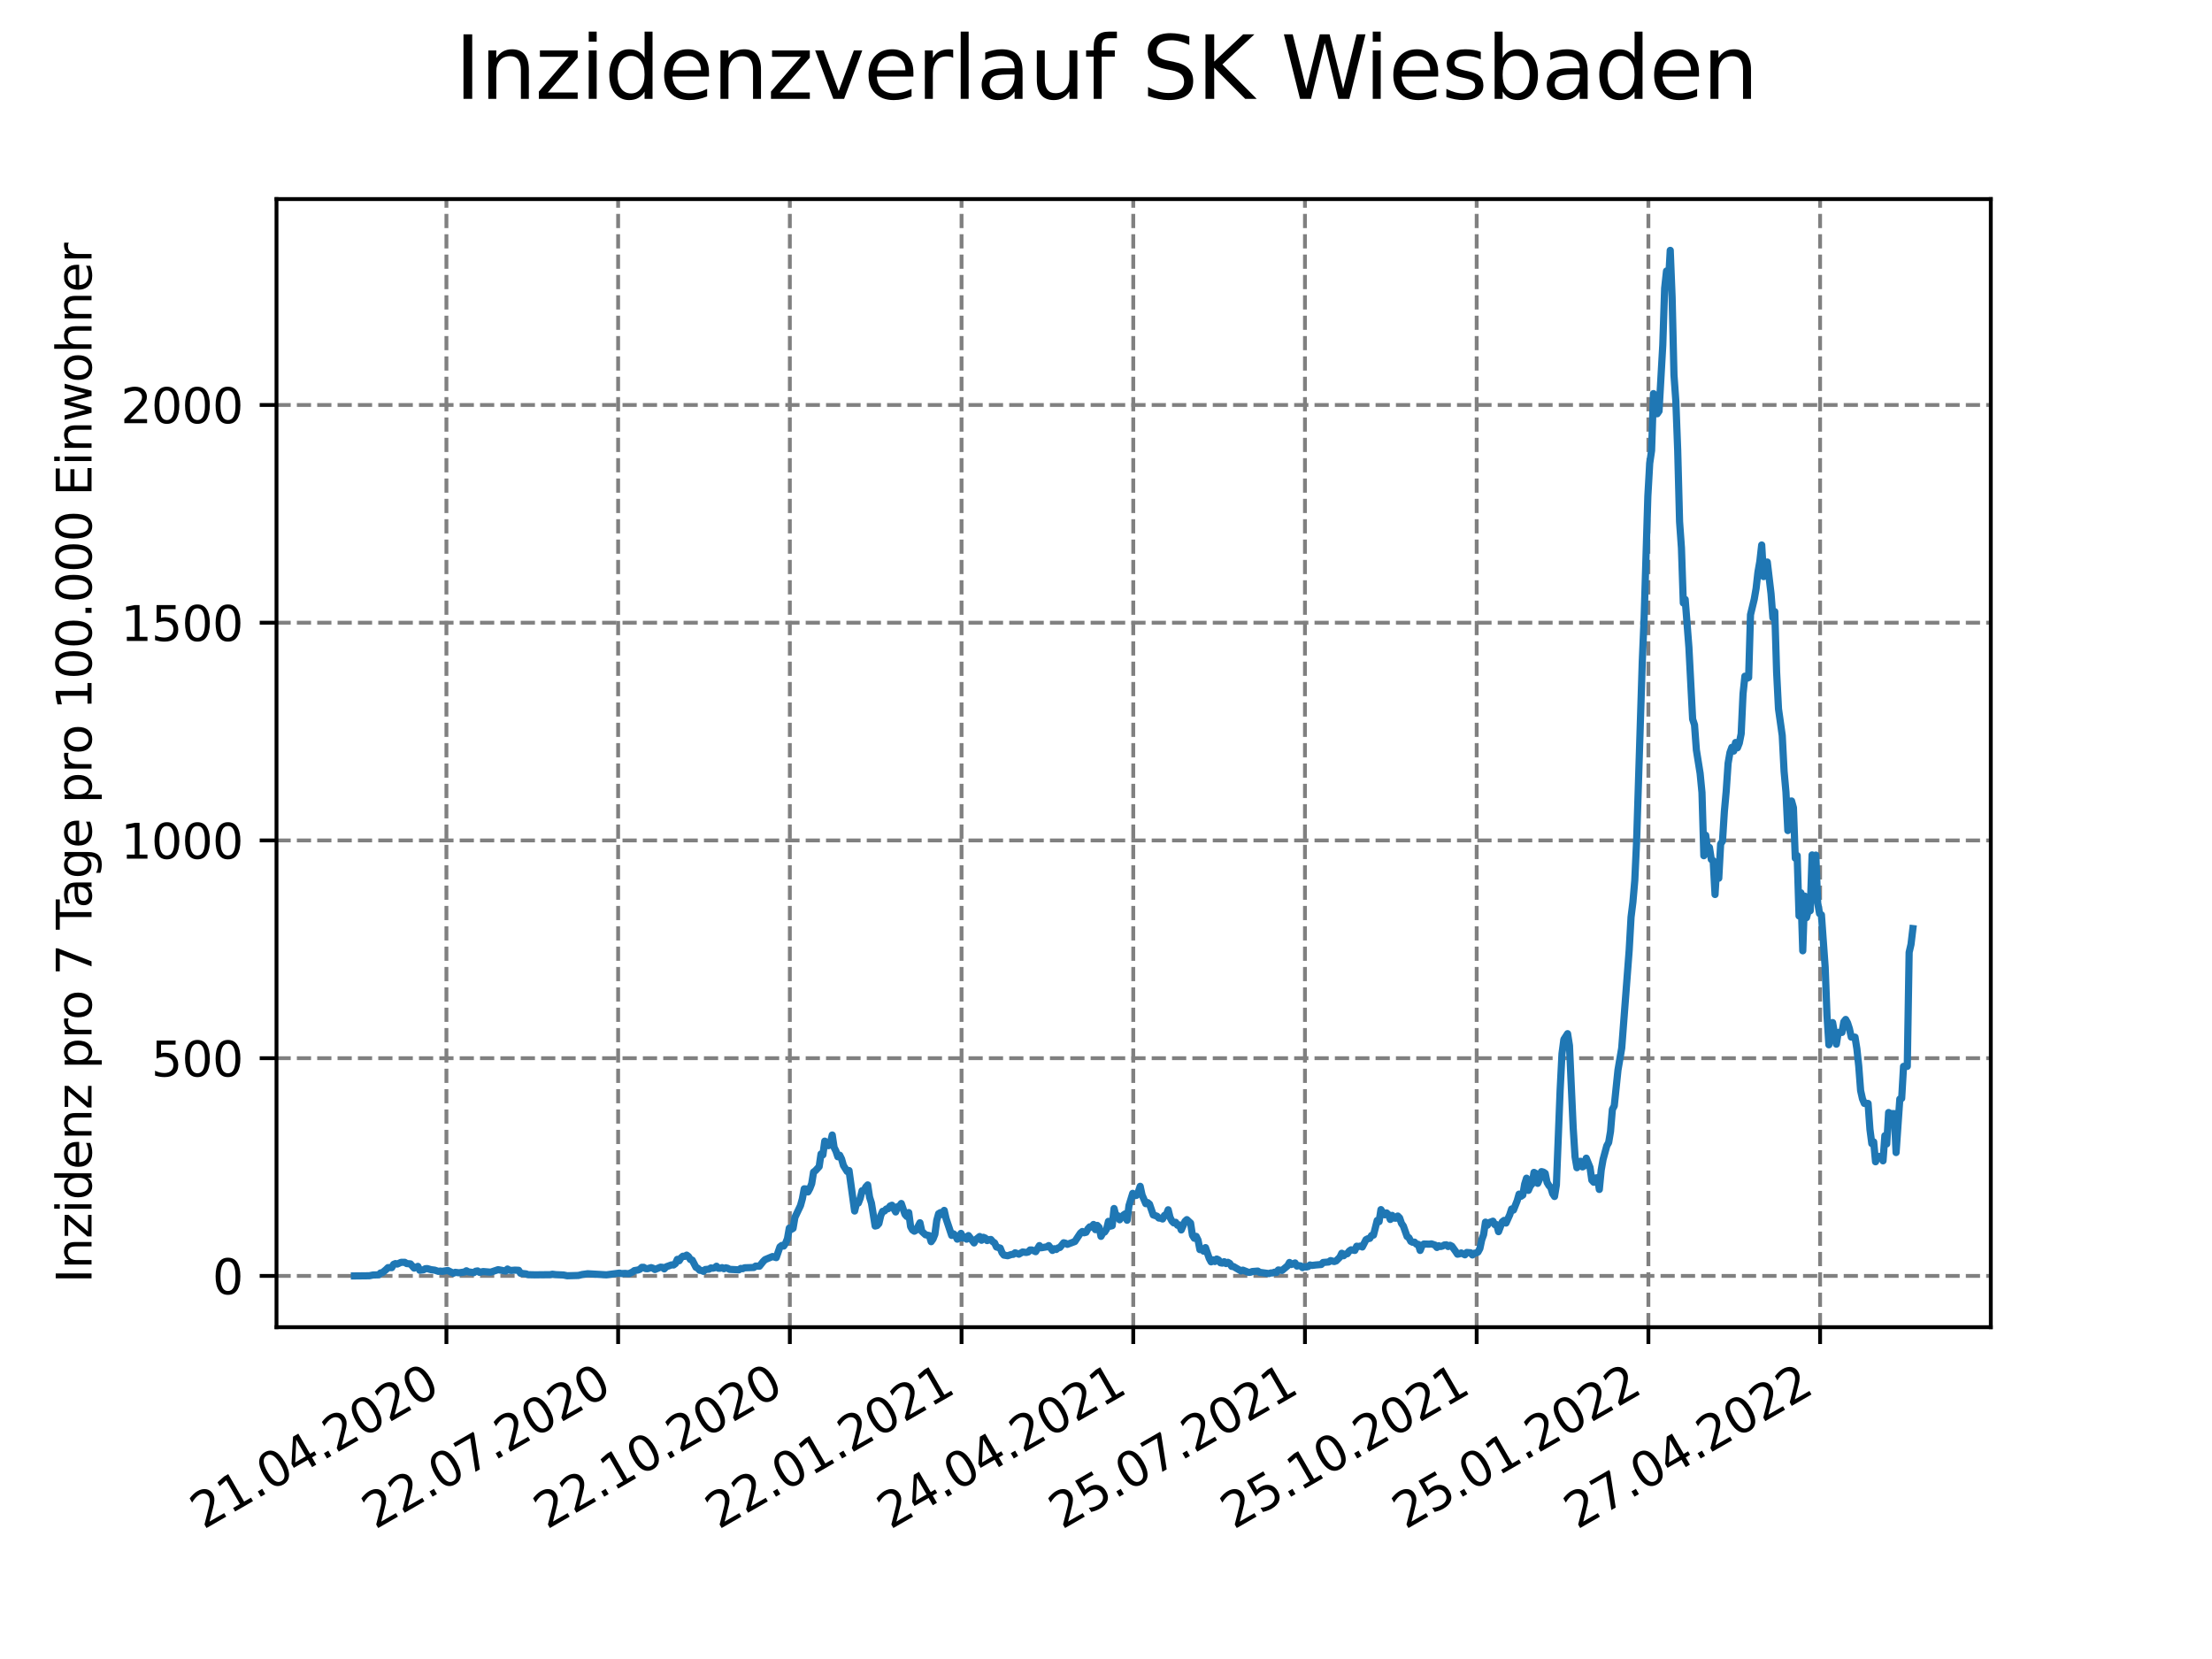 <?xml version="1.0" encoding="utf-8" standalone="no"?>
<!DOCTYPE svg PUBLIC "-//W3C//DTD SVG 1.1//EN"
  "http://www.w3.org/Graphics/SVG/1.1/DTD/svg11.dtd">
<svg xmlns:xlink="http://www.w3.org/1999/xlink" width="460.8pt" height="345.6pt" viewBox="0 0 460.8 345.6" xmlns="http://www.w3.org/2000/svg" version="1.1">
 <defs>
  <style type="text/css">*{stroke-linejoin: round; stroke-linecap: butt}</style>
 </defs>
 <g id="figure_1">
  <g id="patch_1">
   <path d="M 0 345.6 
L 460.8 345.6 
L 460.8 0 
L 0 0 
z
" style="fill: #ffffff"/>
  </g>
  <g id="axes_1">
   <g id="patch_2">
    <path d="M 57.6 276.48 
L 414.72 276.48 
L 414.72 41.472 
L 57.6 41.472 
z
" style="fill: #ffffff"/>
   </g>
   <g id="matplotlib.axis_1">
    <g id="xtick_1">
     <g id="line2d_1">
      <path d="M 92.998 276.48 
L 92.998 41.472 
" clip-path="url(#p9d667c49fb)" style="fill: none; stroke-dasharray: 2.96,1.28; stroke-dashoffset: 0; stroke: #808080; stroke-width: 0.8"/>
     </g>
     <g id="line2d_2">
      <defs>
       <path id="m67b5e52242" d="M 0 0 
L 0 3.5 
" style="stroke: #000000; stroke-width: 0.8"/>
      </defs>
      <g>
       <use xlink:href="#m67b5e52242" x="92.998" y="276.48" style="stroke: #000000; stroke-width: 0.8"/>
      </g>
     </g>
     <g id="text_1">
      <!-- 21.04.2020 -->
      <g transform="translate(42.373 318.689)rotate(-30)scale(0.1 -0.1)">
       <defs>
        <path id="DejaVuSans-32" d="M 1228 531 
L 3431 531 
L 3431 0 
L 469 0 
L 469 531 
Q 828 903 1448 1529 
Q 2069 2156 2228 2338 
Q 2531 2678 2651 2914 
Q 2772 3150 2772 3378 
Q 2772 3750 2511 3984 
Q 2250 4219 1831 4219 
Q 1534 4219 1204 4116 
Q 875 4013 500 3803 
L 500 4441 
Q 881 4594 1212 4672 
Q 1544 4750 1819 4750 
Q 2544 4750 2975 4387 
Q 3406 4025 3406 3419 
Q 3406 3131 3298 2873 
Q 3191 2616 2906 2266 
Q 2828 2175 2409 1742 
Q 1991 1309 1228 531 
z
" transform="scale(0.016)"/>
        <path id="DejaVuSans-31" d="M 794 531 
L 1825 531 
L 1825 4091 
L 703 3866 
L 703 4441 
L 1819 4666 
L 2450 4666 
L 2450 531 
L 3481 531 
L 3481 0 
L 794 0 
L 794 531 
z
" transform="scale(0.016)"/>
        <path id="DejaVuSans-2e" d="M 684 794 
L 1344 794 
L 1344 0 
L 684 0 
L 684 794 
z
" transform="scale(0.016)"/>
        <path id="DejaVuSans-30" d="M 2034 4250 
Q 1547 4250 1301 3770 
Q 1056 3291 1056 2328 
Q 1056 1369 1301 889 
Q 1547 409 2034 409 
Q 2525 409 2770 889 
Q 3016 1369 3016 2328 
Q 3016 3291 2770 3770 
Q 2525 4250 2034 4250 
z
M 2034 4750 
Q 2819 4750 3233 4129 
Q 3647 3509 3647 2328 
Q 3647 1150 3233 529 
Q 2819 -91 2034 -91 
Q 1250 -91 836 529 
Q 422 1150 422 2328 
Q 422 3509 836 4129 
Q 1250 4750 2034 4750 
z
" transform="scale(0.016)"/>
        <path id="DejaVuSans-34" d="M 2419 4116 
L 825 1625 
L 2419 1625 
L 2419 4116 
z
M 2253 4666 
L 3047 4666 
L 3047 1625 
L 3713 1625 
L 3713 1100 
L 3047 1100 
L 3047 0 
L 2419 0 
L 2419 1100 
L 313 1100 
L 313 1709 
L 2253 4666 
z
" transform="scale(0.016)"/>
       </defs>
       <use xlink:href="#DejaVuSans-32"/>
       <use xlink:href="#DejaVuSans-31" x="63.623"/>
       <use xlink:href="#DejaVuSans-2e" x="127.246"/>
       <use xlink:href="#DejaVuSans-30" x="159.033"/>
       <use xlink:href="#DejaVuSans-34" x="222.656"/>
       <use xlink:href="#DejaVuSans-2e" x="286.279"/>
       <use xlink:href="#DejaVuSans-32" x="318.066"/>
       <use xlink:href="#DejaVuSans-30" x="381.689"/>
       <use xlink:href="#DejaVuSans-32" x="445.312"/>
       <use xlink:href="#DejaVuSans-30" x="508.936"/>
      </g>
     </g>
    </g>
    <g id="xtick_2">
     <g id="line2d_3">
      <path d="M 128.768 276.48 
L 128.768 41.472 
" clip-path="url(#p9d667c49fb)" style="fill: none; stroke-dasharray: 2.96,1.28; stroke-dashoffset: 0; stroke: #808080; stroke-width: 0.8"/>
     </g>
     <g id="line2d_4">
      <g>
       <use xlink:href="#m67b5e52242" x="128.768" y="276.48" style="stroke: #000000; stroke-width: 0.8"/>
      </g>
     </g>
     <g id="text_2">
      <!-- 22.07.2020 -->
      <g transform="translate(78.143 318.689)rotate(-30)scale(0.1 -0.1)">
       <defs>
        <path id="DejaVuSans-37" d="M 525 4666 
L 3525 4666 
L 3525 4397 
L 1831 0 
L 1172 0 
L 2766 4134 
L 525 4134 
L 525 4666 
z
" transform="scale(0.016)"/>
       </defs>
       <use xlink:href="#DejaVuSans-32"/>
       <use xlink:href="#DejaVuSans-32" x="63.623"/>
       <use xlink:href="#DejaVuSans-2e" x="127.246"/>
       <use xlink:href="#DejaVuSans-30" x="159.033"/>
       <use xlink:href="#DejaVuSans-37" x="222.656"/>
       <use xlink:href="#DejaVuSans-2e" x="286.279"/>
       <use xlink:href="#DejaVuSans-32" x="318.066"/>
       <use xlink:href="#DejaVuSans-30" x="381.689"/>
       <use xlink:href="#DejaVuSans-32" x="445.312"/>
       <use xlink:href="#DejaVuSans-30" x="508.936"/>
      </g>
     </g>
    </g>
    <g id="xtick_3">
     <g id="line2d_5">
      <path d="M 164.538 276.48 
L 164.538 41.472 
" clip-path="url(#p9d667c49fb)" style="fill: none; stroke-dasharray: 2.96,1.28; stroke-dashoffset: 0; stroke: #808080; stroke-width: 0.8"/>
     </g>
     <g id="line2d_6">
      <g>
       <use xlink:href="#m67b5e52242" x="164.538" y="276.48" style="stroke: #000000; stroke-width: 0.8"/>
      </g>
     </g>
     <g id="text_3">
      <!-- 22.10.2020 -->
      <g transform="translate(113.913 318.689)rotate(-30)scale(0.1 -0.1)">
       <use xlink:href="#DejaVuSans-32"/>
       <use xlink:href="#DejaVuSans-32" x="63.623"/>
       <use xlink:href="#DejaVuSans-2e" x="127.246"/>
       <use xlink:href="#DejaVuSans-31" x="159.033"/>
       <use xlink:href="#DejaVuSans-30" x="222.656"/>
       <use xlink:href="#DejaVuSans-2e" x="286.279"/>
       <use xlink:href="#DejaVuSans-32" x="318.066"/>
       <use xlink:href="#DejaVuSans-30" x="381.689"/>
       <use xlink:href="#DejaVuSans-32" x="445.312"/>
       <use xlink:href="#DejaVuSans-30" x="508.936"/>
      </g>
     </g>
    </g>
    <g id="xtick_4">
     <g id="line2d_7">
      <path d="M 200.309 276.48 
L 200.309 41.472 
" clip-path="url(#p9d667c49fb)" style="fill: none; stroke-dasharray: 2.96,1.28; stroke-dashoffset: 0; stroke: #808080; stroke-width: 0.8"/>
     </g>
     <g id="line2d_8">
      <g>
       <use xlink:href="#m67b5e52242" x="200.309" y="276.48" style="stroke: #000000; stroke-width: 0.8"/>
      </g>
     </g>
     <g id="text_4">
      <!-- 22.01.2021 -->
      <g transform="translate(149.683 318.689)rotate(-30)scale(0.1 -0.1)">
       <use xlink:href="#DejaVuSans-32"/>
       <use xlink:href="#DejaVuSans-32" x="63.623"/>
       <use xlink:href="#DejaVuSans-2e" x="127.246"/>
       <use xlink:href="#DejaVuSans-30" x="159.033"/>
       <use xlink:href="#DejaVuSans-31" x="222.656"/>
       <use xlink:href="#DejaVuSans-2e" x="286.279"/>
       <use xlink:href="#DejaVuSans-32" x="318.066"/>
       <use xlink:href="#DejaVuSans-30" x="381.689"/>
       <use xlink:href="#DejaVuSans-32" x="445.312"/>
       <use xlink:href="#DejaVuSans-31" x="508.936"/>
      </g>
     </g>
    </g>
    <g id="xtick_5">
     <g id="line2d_9">
      <path d="M 236.079 276.48 
L 236.079 41.472 
" clip-path="url(#p9d667c49fb)" style="fill: none; stroke-dasharray: 2.96,1.28; stroke-dashoffset: 0; stroke: #808080; stroke-width: 0.8"/>
     </g>
     <g id="line2d_10">
      <g>
       <use xlink:href="#m67b5e52242" x="236.079" y="276.48" style="stroke: #000000; stroke-width: 0.8"/>
      </g>
     </g>
     <g id="text_5">
      <!-- 24.04.2021 -->
      <g transform="translate(185.454 318.689)rotate(-30)scale(0.1 -0.1)">
       <use xlink:href="#DejaVuSans-32"/>
       <use xlink:href="#DejaVuSans-34" x="63.623"/>
       <use xlink:href="#DejaVuSans-2e" x="127.246"/>
       <use xlink:href="#DejaVuSans-30" x="159.033"/>
       <use xlink:href="#DejaVuSans-34" x="222.656"/>
       <use xlink:href="#DejaVuSans-2e" x="286.279"/>
       <use xlink:href="#DejaVuSans-32" x="318.066"/>
       <use xlink:href="#DejaVuSans-30" x="381.689"/>
       <use xlink:href="#DejaVuSans-32" x="445.312"/>
       <use xlink:href="#DejaVuSans-31" x="508.936"/>
      </g>
     </g>
    </g>
    <g id="xtick_6">
     <g id="line2d_11">
      <path d="M 271.849 276.48 
L 271.849 41.472 
" clip-path="url(#p9d667c49fb)" style="fill: none; stroke-dasharray: 2.96,1.28; stroke-dashoffset: 0; stroke: #808080; stroke-width: 0.8"/>
     </g>
     <g id="line2d_12">
      <g>
       <use xlink:href="#m67b5e52242" x="271.849" y="276.48" style="stroke: #000000; stroke-width: 0.8"/>
      </g>
     </g>
     <g id="text_6">
      <!-- 25.07.2021 -->
      <g transform="translate(221.224 318.689)rotate(-30)scale(0.1 -0.1)">
       <defs>
        <path id="DejaVuSans-35" d="M 691 4666 
L 3169 4666 
L 3169 4134 
L 1269 4134 
L 1269 2991 
Q 1406 3038 1543 3061 
Q 1681 3084 1819 3084 
Q 2600 3084 3056 2656 
Q 3513 2228 3513 1497 
Q 3513 744 3044 326 
Q 2575 -91 1722 -91 
Q 1428 -91 1123 -41 
Q 819 9 494 109 
L 494 744 
Q 775 591 1075 516 
Q 1375 441 1709 441 
Q 2250 441 2565 725 
Q 2881 1009 2881 1497 
Q 2881 1984 2565 2268 
Q 2250 2553 1709 2553 
Q 1456 2553 1204 2497 
Q 953 2441 691 2322 
L 691 4666 
z
" transform="scale(0.016)"/>
       </defs>
       <use xlink:href="#DejaVuSans-32"/>
       <use xlink:href="#DejaVuSans-35" x="63.623"/>
       <use xlink:href="#DejaVuSans-2e" x="127.246"/>
       <use xlink:href="#DejaVuSans-30" x="159.033"/>
       <use xlink:href="#DejaVuSans-37" x="222.656"/>
       <use xlink:href="#DejaVuSans-2e" x="286.279"/>
       <use xlink:href="#DejaVuSans-32" x="318.066"/>
       <use xlink:href="#DejaVuSans-30" x="381.689"/>
       <use xlink:href="#DejaVuSans-32" x="445.312"/>
       <use xlink:href="#DejaVuSans-31" x="508.936"/>
      </g>
     </g>
    </g>
    <g id="xtick_7">
     <g id="line2d_13">
      <path d="M 307.62 276.48 
L 307.62 41.472 
" clip-path="url(#p9d667c49fb)" style="fill: none; stroke-dasharray: 2.96,1.28; stroke-dashoffset: 0; stroke: #808080; stroke-width: 0.8"/>
     </g>
     <g id="line2d_14">
      <g>
       <use xlink:href="#m67b5e52242" x="307.62" y="276.48" style="stroke: #000000; stroke-width: 0.8"/>
      </g>
     </g>
     <g id="text_7">
      <!-- 25.10.2021 -->
      <g transform="translate(256.994 318.689)rotate(-30)scale(0.1 -0.1)">
       <use xlink:href="#DejaVuSans-32"/>
       <use xlink:href="#DejaVuSans-35" x="63.623"/>
       <use xlink:href="#DejaVuSans-2e" x="127.246"/>
       <use xlink:href="#DejaVuSans-31" x="159.033"/>
       <use xlink:href="#DejaVuSans-30" x="222.656"/>
       <use xlink:href="#DejaVuSans-2e" x="286.279"/>
       <use xlink:href="#DejaVuSans-32" x="318.066"/>
       <use xlink:href="#DejaVuSans-30" x="381.689"/>
       <use xlink:href="#DejaVuSans-32" x="445.312"/>
       <use xlink:href="#DejaVuSans-31" x="508.936"/>
      </g>
     </g>
    </g>
    <g id="xtick_8">
     <g id="line2d_15">
      <path d="M 343.39 276.48 
L 343.39 41.472 
" clip-path="url(#p9d667c49fb)" style="fill: none; stroke-dasharray: 2.96,1.28; stroke-dashoffset: 0; stroke: #808080; stroke-width: 0.8"/>
     </g>
     <g id="line2d_16">
      <g>
       <use xlink:href="#m67b5e52242" x="343.39" y="276.48" style="stroke: #000000; stroke-width: 0.8"/>
      </g>
     </g>
     <g id="text_8">
      <!-- 25.01.2022 -->
      <g transform="translate(292.765 318.689)rotate(-30)scale(0.1 -0.1)">
       <use xlink:href="#DejaVuSans-32"/>
       <use xlink:href="#DejaVuSans-35" x="63.623"/>
       <use xlink:href="#DejaVuSans-2e" x="127.246"/>
       <use xlink:href="#DejaVuSans-30" x="159.033"/>
       <use xlink:href="#DejaVuSans-31" x="222.656"/>
       <use xlink:href="#DejaVuSans-2e" x="286.279"/>
       <use xlink:href="#DejaVuSans-32" x="318.066"/>
       <use xlink:href="#DejaVuSans-30" x="381.689"/>
       <use xlink:href="#DejaVuSans-32" x="445.312"/>
       <use xlink:href="#DejaVuSans-32" x="508.936"/>
      </g>
     </g>
    </g>
    <g id="xtick_9">
     <g id="line2d_17">
      <path d="M 379.16 276.48 
L 379.16 41.472 
" clip-path="url(#p9d667c49fb)" style="fill: none; stroke-dasharray: 2.96,1.28; stroke-dashoffset: 0; stroke: #808080; stroke-width: 0.8"/>
     </g>
     <g id="line2d_18">
      <g>
       <use xlink:href="#m67b5e52242" x="379.16" y="276.48" style="stroke: #000000; stroke-width: 0.8"/>
      </g>
     </g>
     <g id="text_9">
      <!-- 27.04.2022 -->
      <g transform="translate(328.535 318.689)rotate(-30)scale(0.1 -0.1)">
       <use xlink:href="#DejaVuSans-32"/>
       <use xlink:href="#DejaVuSans-37" x="63.623"/>
       <use xlink:href="#DejaVuSans-2e" x="127.246"/>
       <use xlink:href="#DejaVuSans-30" x="159.033"/>
       <use xlink:href="#DejaVuSans-34" x="222.656"/>
       <use xlink:href="#DejaVuSans-2e" x="286.279"/>
       <use xlink:href="#DejaVuSans-32" x="318.066"/>
       <use xlink:href="#DejaVuSans-30" x="381.689"/>
       <use xlink:href="#DejaVuSans-32" x="445.312"/>
       <use xlink:href="#DejaVuSans-32" x="508.936"/>
      </g>
     </g>
    </g>
   </g>
   <g id="matplotlib.axis_2">
    <g id="ytick_1">
     <g id="line2d_19">
      <path d="M 57.6 265.798 
L 414.72 265.798 
" clip-path="url(#p9d667c49fb)" style="fill: none; stroke-dasharray: 2.96,1.28; stroke-dashoffset: 0; stroke: #808080; stroke-width: 0.8"/>
     </g>
     <g id="line2d_20">
      <defs>
       <path id="m1e363046b4" d="M 0 0 
L -3.5 0 
" style="stroke: #000000; stroke-width: 0.8"/>
      </defs>
      <g>
       <use xlink:href="#m1e363046b4" x="57.6" y="265.798" style="stroke: #000000; stroke-width: 0.8"/>
      </g>
     </g>
     <g id="text_10">
      <!-- 0 -->
      <g transform="translate(44.237 269.597)scale(0.1 -0.1)">
       <use xlink:href="#DejaVuSans-30"/>
      </g>
     </g>
    </g>
    <g id="ytick_2">
     <g id="line2d_21">
      <path d="M 57.6 220.438 
L 414.72 220.438 
" clip-path="url(#p9d667c49fb)" style="fill: none; stroke-dasharray: 2.96,1.28; stroke-dashoffset: 0; stroke: #808080; stroke-width: 0.8"/>
     </g>
     <g id="line2d_22">
      <g>
       <use xlink:href="#m1e363046b4" x="57.6" y="220.438" style="stroke: #000000; stroke-width: 0.8"/>
      </g>
     </g>
     <g id="text_11">
      <!-- 500 -->
      <g transform="translate(31.512 224.237)scale(0.1 -0.1)">
       <use xlink:href="#DejaVuSans-35"/>
       <use xlink:href="#DejaVuSans-30" x="63.623"/>
       <use xlink:href="#DejaVuSans-30" x="127.246"/>
      </g>
     </g>
    </g>
    <g id="ytick_3">
     <g id="line2d_23">
      <path d="M 57.6 175.078 
L 414.72 175.078 
" clip-path="url(#p9d667c49fb)" style="fill: none; stroke-dasharray: 2.96,1.28; stroke-dashoffset: 0; stroke: #808080; stroke-width: 0.8"/>
     </g>
     <g id="line2d_24">
      <g>
       <use xlink:href="#m1e363046b4" x="57.6" y="175.078" style="stroke: #000000; stroke-width: 0.8"/>
      </g>
     </g>
     <g id="text_12">
      <!-- 1000 -->
      <g transform="translate(25.15 178.877)scale(0.1 -0.1)">
       <use xlink:href="#DejaVuSans-31"/>
       <use xlink:href="#DejaVuSans-30" x="63.623"/>
       <use xlink:href="#DejaVuSans-30" x="127.246"/>
       <use xlink:href="#DejaVuSans-30" x="190.869"/>
      </g>
     </g>
    </g>
    <g id="ytick_4">
     <g id="line2d_25">
      <path d="M 57.6 129.718 
L 414.72 129.718 
" clip-path="url(#p9d667c49fb)" style="fill: none; stroke-dasharray: 2.96,1.28; stroke-dashoffset: 0; stroke: #808080; stroke-width: 0.8"/>
     </g>
     <g id="line2d_26">
      <g>
       <use xlink:href="#m1e363046b4" x="57.6" y="129.718" style="stroke: #000000; stroke-width: 0.8"/>
      </g>
     </g>
     <g id="text_13">
      <!-- 1500 -->
      <g transform="translate(25.15 133.517)scale(0.1 -0.1)">
       <use xlink:href="#DejaVuSans-31"/>
       <use xlink:href="#DejaVuSans-35" x="63.623"/>
       <use xlink:href="#DejaVuSans-30" x="127.246"/>
       <use xlink:href="#DejaVuSans-30" x="190.869"/>
      </g>
     </g>
    </g>
    <g id="ytick_5">
     <g id="line2d_27">
      <path d="M 57.6 84.358 
L 414.72 84.358 
" clip-path="url(#p9d667c49fb)" style="fill: none; stroke-dasharray: 2.96,1.28; stroke-dashoffset: 0; stroke: #808080; stroke-width: 0.8"/>
     </g>
     <g id="line2d_28">
      <g>
       <use xlink:href="#m1e363046b4" x="57.6" y="84.358" style="stroke: #000000; stroke-width: 0.8"/>
      </g>
     </g>
     <g id="text_14">
      <!-- 2000 -->
      <g transform="translate(25.15 88.157)scale(0.1 -0.1)">
       <use xlink:href="#DejaVuSans-32"/>
       <use xlink:href="#DejaVuSans-30" x="63.623"/>
       <use xlink:href="#DejaVuSans-30" x="127.246"/>
       <use xlink:href="#DejaVuSans-30" x="190.869"/>
      </g>
     </g>
    </g>
    <g id="text_15">
     <!-- Inzidenz pro 7 Tage pro 100.000 Einwohner -->
     <g transform="translate(19.07 267.301)rotate(-90)scale(0.1 -0.1)">
      <defs>
       <path id="DejaVuSans-49" d="M 628 4666 
L 1259 4666 
L 1259 0 
L 628 0 
L 628 4666 
z
" transform="scale(0.016)"/>
       <path id="DejaVuSans-6e" d="M 3513 2113 
L 3513 0 
L 2938 0 
L 2938 2094 
Q 2938 2591 2744 2837 
Q 2550 3084 2163 3084 
Q 1697 3084 1428 2787 
Q 1159 2491 1159 1978 
L 1159 0 
L 581 0 
L 581 3500 
L 1159 3500 
L 1159 2956 
Q 1366 3272 1645 3428 
Q 1925 3584 2291 3584 
Q 2894 3584 3203 3211 
Q 3513 2838 3513 2113 
z
" transform="scale(0.016)"/>
       <path id="DejaVuSans-7a" d="M 353 3500 
L 3084 3500 
L 3084 2975 
L 922 459 
L 3084 459 
L 3084 0 
L 275 0 
L 275 525 
L 2438 3041 
L 353 3041 
L 353 3500 
z
" transform="scale(0.016)"/>
       <path id="DejaVuSans-69" d="M 603 3500 
L 1178 3500 
L 1178 0 
L 603 0 
L 603 3500 
z
M 603 4863 
L 1178 4863 
L 1178 4134 
L 603 4134 
L 603 4863 
z
" transform="scale(0.016)"/>
       <path id="DejaVuSans-64" d="M 2906 2969 
L 2906 4863 
L 3481 4863 
L 3481 0 
L 2906 0 
L 2906 525 
Q 2725 213 2448 61 
Q 2172 -91 1784 -91 
Q 1150 -91 751 415 
Q 353 922 353 1747 
Q 353 2572 751 3078 
Q 1150 3584 1784 3584 
Q 2172 3584 2448 3432 
Q 2725 3281 2906 2969 
z
M 947 1747 
Q 947 1113 1208 752 
Q 1469 391 1925 391 
Q 2381 391 2643 752 
Q 2906 1113 2906 1747 
Q 2906 2381 2643 2742 
Q 2381 3103 1925 3103 
Q 1469 3103 1208 2742 
Q 947 2381 947 1747 
z
" transform="scale(0.016)"/>
       <path id="DejaVuSans-65" d="M 3597 1894 
L 3597 1613 
L 953 1613 
Q 991 1019 1311 708 
Q 1631 397 2203 397 
Q 2534 397 2845 478 
Q 3156 559 3463 722 
L 3463 178 
Q 3153 47 2828 -22 
Q 2503 -91 2169 -91 
Q 1331 -91 842 396 
Q 353 884 353 1716 
Q 353 2575 817 3079 
Q 1281 3584 2069 3584 
Q 2775 3584 3186 3129 
Q 3597 2675 3597 1894 
z
M 3022 2063 
Q 3016 2534 2758 2815 
Q 2500 3097 2075 3097 
Q 1594 3097 1305 2825 
Q 1016 2553 972 2059 
L 3022 2063 
z
" transform="scale(0.016)"/>
       <path id="DejaVuSans-20" transform="scale(0.016)"/>
       <path id="DejaVuSans-70" d="M 1159 525 
L 1159 -1331 
L 581 -1331 
L 581 3500 
L 1159 3500 
L 1159 2969 
Q 1341 3281 1617 3432 
Q 1894 3584 2278 3584 
Q 2916 3584 3314 3078 
Q 3713 2572 3713 1747 
Q 3713 922 3314 415 
Q 2916 -91 2278 -91 
Q 1894 -91 1617 61 
Q 1341 213 1159 525 
z
M 3116 1747 
Q 3116 2381 2855 2742 
Q 2594 3103 2138 3103 
Q 1681 3103 1420 2742 
Q 1159 2381 1159 1747 
Q 1159 1113 1420 752 
Q 1681 391 2138 391 
Q 2594 391 2855 752 
Q 3116 1113 3116 1747 
z
" transform="scale(0.016)"/>
       <path id="DejaVuSans-72" d="M 2631 2963 
Q 2534 3019 2420 3045 
Q 2306 3072 2169 3072 
Q 1681 3072 1420 2755 
Q 1159 2438 1159 1844 
L 1159 0 
L 581 0 
L 581 3500 
L 1159 3500 
L 1159 2956 
Q 1341 3275 1631 3429 
Q 1922 3584 2338 3584 
Q 2397 3584 2469 3576 
Q 2541 3569 2628 3553 
L 2631 2963 
z
" transform="scale(0.016)"/>
       <path id="DejaVuSans-6f" d="M 1959 3097 
Q 1497 3097 1228 2736 
Q 959 2375 959 1747 
Q 959 1119 1226 758 
Q 1494 397 1959 397 
Q 2419 397 2687 759 
Q 2956 1122 2956 1747 
Q 2956 2369 2687 2733 
Q 2419 3097 1959 3097 
z
M 1959 3584 
Q 2709 3584 3137 3096 
Q 3566 2609 3566 1747 
Q 3566 888 3137 398 
Q 2709 -91 1959 -91 
Q 1206 -91 779 398 
Q 353 888 353 1747 
Q 353 2609 779 3096 
Q 1206 3584 1959 3584 
z
" transform="scale(0.016)"/>
       <path id="DejaVuSans-54" d="M -19 4666 
L 3928 4666 
L 3928 4134 
L 2272 4134 
L 2272 0 
L 1638 0 
L 1638 4134 
L -19 4134 
L -19 4666 
z
" transform="scale(0.016)"/>
       <path id="DejaVuSans-61" d="M 2194 1759 
Q 1497 1759 1228 1600 
Q 959 1441 959 1056 
Q 959 750 1161 570 
Q 1363 391 1709 391 
Q 2188 391 2477 730 
Q 2766 1069 2766 1631 
L 2766 1759 
L 2194 1759 
z
M 3341 1997 
L 3341 0 
L 2766 0 
L 2766 531 
Q 2569 213 2275 61 
Q 1981 -91 1556 -91 
Q 1019 -91 701 211 
Q 384 513 384 1019 
Q 384 1609 779 1909 
Q 1175 2209 1959 2209 
L 2766 2209 
L 2766 2266 
Q 2766 2663 2505 2880 
Q 2244 3097 1772 3097 
Q 1472 3097 1187 3025 
Q 903 2953 641 2809 
L 641 3341 
Q 956 3463 1253 3523 
Q 1550 3584 1831 3584 
Q 2591 3584 2966 3190 
Q 3341 2797 3341 1997 
z
" transform="scale(0.016)"/>
       <path id="DejaVuSans-67" d="M 2906 1791 
Q 2906 2416 2648 2759 
Q 2391 3103 1925 3103 
Q 1463 3103 1205 2759 
Q 947 2416 947 1791 
Q 947 1169 1205 825 
Q 1463 481 1925 481 
Q 2391 481 2648 825 
Q 2906 1169 2906 1791 
z
M 3481 434 
Q 3481 -459 3084 -895 
Q 2688 -1331 1869 -1331 
Q 1566 -1331 1297 -1286 
Q 1028 -1241 775 -1147 
L 775 -588 
Q 1028 -725 1275 -790 
Q 1522 -856 1778 -856 
Q 2344 -856 2625 -561 
Q 2906 -266 2906 331 
L 2906 616 
Q 2728 306 2450 153 
Q 2172 0 1784 0 
Q 1141 0 747 490 
Q 353 981 353 1791 
Q 353 2603 747 3093 
Q 1141 3584 1784 3584 
Q 2172 3584 2450 3431 
Q 2728 3278 2906 2969 
L 2906 3500 
L 3481 3500 
L 3481 434 
z
" transform="scale(0.016)"/>
       <path id="DejaVuSans-45" d="M 628 4666 
L 3578 4666 
L 3578 4134 
L 1259 4134 
L 1259 2753 
L 3481 2753 
L 3481 2222 
L 1259 2222 
L 1259 531 
L 3634 531 
L 3634 0 
L 628 0 
L 628 4666 
z
" transform="scale(0.016)"/>
       <path id="DejaVuSans-77" d="M 269 3500 
L 844 3500 
L 1563 769 
L 2278 3500 
L 2956 3500 
L 3675 769 
L 4391 3500 
L 4966 3500 
L 4050 0 
L 3372 0 
L 2619 2869 
L 1863 0 
L 1184 0 
L 269 3500 
z
" transform="scale(0.016)"/>
       <path id="DejaVuSans-68" d="M 3513 2113 
L 3513 0 
L 2938 0 
L 2938 2094 
Q 2938 2591 2744 2837 
Q 2550 3084 2163 3084 
Q 1697 3084 1428 2787 
Q 1159 2491 1159 1978 
L 1159 0 
L 581 0 
L 581 4863 
L 1159 4863 
L 1159 2956 
Q 1366 3272 1645 3428 
Q 1925 3584 2291 3584 
Q 2894 3584 3203 3211 
Q 3513 2838 3513 2113 
z
" transform="scale(0.016)"/>
      </defs>
      <use xlink:href="#DejaVuSans-49"/>
      <use xlink:href="#DejaVuSans-6e" x="29.492"/>
      <use xlink:href="#DejaVuSans-7a" x="92.871"/>
      <use xlink:href="#DejaVuSans-69" x="145.361"/>
      <use xlink:href="#DejaVuSans-64" x="173.145"/>
      <use xlink:href="#DejaVuSans-65" x="236.621"/>
      <use xlink:href="#DejaVuSans-6e" x="298.145"/>
      <use xlink:href="#DejaVuSans-7a" x="361.523"/>
      <use xlink:href="#DejaVuSans-20" x="414.014"/>
      <use xlink:href="#DejaVuSans-70" x="445.801"/>
      <use xlink:href="#DejaVuSans-72" x="509.277"/>
      <use xlink:href="#DejaVuSans-6f" x="548.141"/>
      <use xlink:href="#DejaVuSans-20" x="609.322"/>
      <use xlink:href="#DejaVuSans-37" x="641.109"/>
      <use xlink:href="#DejaVuSans-20" x="704.732"/>
      <use xlink:href="#DejaVuSans-54" x="736.52"/>
      <use xlink:href="#DejaVuSans-61" x="781.104"/>
      <use xlink:href="#DejaVuSans-67" x="842.383"/>
      <use xlink:href="#DejaVuSans-65" x="905.859"/>
      <use xlink:href="#DejaVuSans-20" x="967.383"/>
      <use xlink:href="#DejaVuSans-70" x="999.17"/>
      <use xlink:href="#DejaVuSans-72" x="1062.646"/>
      <use xlink:href="#DejaVuSans-6f" x="1101.51"/>
      <use xlink:href="#DejaVuSans-20" x="1162.691"/>
      <use xlink:href="#DejaVuSans-31" x="1194.479"/>
      <use xlink:href="#DejaVuSans-30" x="1258.102"/>
      <use xlink:href="#DejaVuSans-30" x="1321.725"/>
      <use xlink:href="#DejaVuSans-2e" x="1385.348"/>
      <use xlink:href="#DejaVuSans-30" x="1417.135"/>
      <use xlink:href="#DejaVuSans-30" x="1480.758"/>
      <use xlink:href="#DejaVuSans-30" x="1544.381"/>
      <use xlink:href="#DejaVuSans-20" x="1608.004"/>
      <use xlink:href="#DejaVuSans-45" x="1639.791"/>
      <use xlink:href="#DejaVuSans-69" x="1702.975"/>
      <use xlink:href="#DejaVuSans-6e" x="1730.758"/>
      <use xlink:href="#DejaVuSans-77" x="1794.137"/>
      <use xlink:href="#DejaVuSans-6f" x="1875.924"/>
      <use xlink:href="#DejaVuSans-68" x="1937.105"/>
      <use xlink:href="#DejaVuSans-6e" x="2000.484"/>
      <use xlink:href="#DejaVuSans-65" x="2063.863"/>
      <use xlink:href="#DejaVuSans-72" x="2125.387"/>
     </g>
    </g>
   </g>
   <g id="line2d_29">
    <path d="M 73.833 265.798 
L 76.943 265.765 
L 77.721 265.602 
L 78.887 265.57 
L 79.276 265.179 
L 79.665 265.114 
L 80.442 264.462 
L 80.831 264.071 
L 81.609 264.071 
L 81.998 263.387 
L 82.386 263.224 
L 82.775 263.322 
L 83.553 262.964 
L 84.331 262.964 
L 84.719 263.224 
L 85.497 263.289 
L 86.275 264.169 
L 87.052 263.811 
L 87.441 264.625 
L 88.219 264.527 
L 88.607 264.299 
L 88.996 264.267 
L 89.774 264.495 
L 90.551 264.592 
L 91.329 264.853 
L 91.718 264.788 
L 92.107 264.853 
L 93.273 264.658 
L 94.44 265.244 
L 94.828 265.049 
L 95.606 265.146 
L 96.772 264.983 
L 97.161 264.723 
L 97.55 264.951 
L 98.716 265.114 
L 99.105 264.82 
L 99.494 264.755 
L 99.883 265.049 
L 100.66 264.886 
L 102.216 265.016 
L 103.771 264.495 
L 105.326 264.788 
L 105.715 264.364 
L 106.104 264.592 
L 106.493 264.658 
L 107.27 264.592 
L 108.048 264.625 
L 108.437 265.244 
L 109.603 265.374 
L 109.992 265.537 
L 111.547 265.57 
L 114.658 265.537 
L 115.046 265.439 
L 115.824 265.537 
L 117.379 265.602 
L 118.157 265.765 
L 120.49 265.7 
L 121.267 265.505 
L 122.434 265.342 
L 126.322 265.57 
L 129.043 265.211 
L 129.432 265.309 
L 130.21 265.277 
L 130.987 265.342 
L 131.765 264.983 
L 132.154 264.69 
L 132.932 264.56 
L 133.32 264.397 
L 133.709 264.006 
L 134.098 264.006 
L 134.487 264.267 
L 134.876 264.299 
L 135.653 264.071 
L 136.042 264.202 
L 136.431 264.462 
L 137.597 263.973 
L 137.986 264.006 
L 138.375 264.332 
L 138.764 263.908 
L 139.93 263.485 
L 140.319 263.517 
L 140.708 263.224 
L 141.096 262.345 
L 141.485 262.638 
L 141.874 262.019 
L 142.263 261.693 
L 142.652 261.726 
L 143.041 261.465 
L 143.429 261.758 
L 143.818 262.377 
L 144.207 262.507 
L 144.985 264.006 
L 145.373 264.202 
L 145.762 264.625 
L 146.151 264.658 
L 146.54 264.853 
L 146.929 264.462 
L 147.706 264.397 
L 148.095 264.136 
L 148.484 264.202 
L 148.873 264.104 
L 149.261 263.778 
L 149.65 264.202 
L 150.039 264.202 
L 150.428 264.071 
L 150.817 264.299 
L 151.205 264.104 
L 151.594 264.202 
L 151.983 264.43 
L 153.927 264.527 
L 154.316 264.234 
L 154.705 264.299 
L 155.094 264.104 
L 157.038 264.039 
L 157.426 263.745 
L 158.204 263.778 
L 158.982 262.801 
L 159.37 262.41 
L 160.537 261.921 
L 160.926 261.758 
L 161.703 261.986 
L 162.481 259.738 
L 162.87 259.445 
L 163.259 259.576 
L 163.647 258.989 
L 164.036 258.044 
L 164.425 255.829 
L 164.814 256.122 
L 165.203 255.894 
L 165.591 253.614 
L 166.758 251.138 
L 167.147 249.737 
L 167.535 247.652 
L 167.924 247.685 
L 168.313 248.304 
L 168.702 247.587 
L 169.091 246.577 
L 169.479 244.166 
L 169.868 243.873 
L 170.646 243.026 
L 171.035 240.387 
L 171.423 240.583 
L 171.812 237.716 
L 172.201 238.4 
L 172.59 238.661 
L 172.979 238.107 
L 173.368 236.445 
L 173.756 239.019 
L 174.145 239.801 
L 174.534 240.974 
L 174.923 240.648 
L 175.312 241.43 
L 175.7 242.798 
L 176.478 244.036 
L 176.867 243.841 
L 178.033 252.278 
L 178.422 250.682 
L 178.811 250.617 
L 179.2 249.607 
L 179.588 248.043 
L 179.977 248.076 
L 180.366 247.261 
L 180.755 246.838 
L 181.144 249.379 
L 181.532 250.617 
L 182.31 255.406 
L 182.699 255.308 
L 183.088 254.884 
L 183.477 253.223 
L 183.865 252.343 
L 184.254 252.278 
L 184.643 251.855 
L 185.032 251.789 
L 185.421 251.236 
L 185.809 251.073 
L 186.587 252.474 
L 186.976 251.366 
L 187.365 251.268 
L 187.753 250.714 
L 188.531 252.995 
L 188.92 253.418 
L 189.309 252.604 
L 189.697 255.536 
L 190.086 256.22 
L 190.475 256.481 
L 190.864 256.253 
L 191.642 254.721 
L 192.03 256.513 
L 192.808 257.23 
L 193.586 257.393 
L 193.974 258.663 
L 194.363 258.11 
L 194.752 257.132 
L 195.141 254.233 
L 195.53 252.832 
L 195.918 252.604 
L 196.307 253.027 
L 196.696 252.148 
L 197.085 253.874 
L 198.251 257.36 
L 198.64 257.034 
L 199.029 257.36 
L 199.418 258.142 
L 199.806 257.947 
L 200.195 256.937 
L 200.584 257.914 
L 200.973 257.653 
L 201.362 258.142 
L 201.751 257.393 
L 202.917 258.924 
L 203.306 258.207 
L 204.083 257.588 
L 204.472 258.37 
L 204.861 257.751 
L 205.25 257.914 
L 205.639 258.435 
L 206.027 258.24 
L 206.416 258.207 
L 206.805 258.663 
L 207.194 258.924 
L 207.583 259.771 
L 208.36 259.999 
L 208.749 260.976 
L 209.138 261.465 
L 209.915 261.595 
L 210.693 261.335 
L 211.082 261.302 
L 211.471 260.976 
L 212.248 261.27 
L 213.026 260.813 
L 213.804 260.911 
L 214.192 260.813 
L 214.581 260.39 
L 214.97 260.39 
L 215.748 260.748 
L 216.525 259.478 
L 216.914 259.934 
L 218.08 259.738 
L 218.469 259.478 
L 219.247 260.488 
L 219.636 260.129 
L 220.024 260.292 
L 220.413 259.966 
L 220.802 259.869 
L 221.58 258.891 
L 221.969 258.989 
L 222.357 259.217 
L 223.913 258.631 
L 224.69 257.458 
L 225.079 256.872 
L 225.468 256.546 
L 225.857 256.806 
L 226.245 256.709 
L 226.634 255.992 
L 227.023 255.568 
L 227.412 255.634 
L 227.801 255.08 
L 228.189 256.155 
L 228.578 255.275 
L 228.967 255.699 
L 229.356 257.556 
L 229.745 256.839 
L 230.133 256.644 
L 230.522 256.025 
L 230.911 254.428 
L 231.3 255.438 
L 231.689 255.34 
L 232.078 251.757 
L 232.466 253.288 
L 232.855 253.255 
L 233.244 254.102 
L 234.022 253.125 
L 234.41 252.865 
L 234.799 254.2 
L 235.188 251.138 
L 235.966 248.597 
L 236.354 249.086 
L 236.743 249.02 
L 237.132 248.304 
L 237.521 247.131 
L 237.91 248.923 
L 238.687 250.747 
L 239.076 250.519 
L 239.465 250.845 
L 240.242 253.093 
L 241.02 253.353 
L 241.409 253.744 
L 241.798 253.777 
L 242.187 253.94 
L 242.575 253.19 
L 242.964 253.027 
L 243.353 252.018 
L 243.742 253.614 
L 244.131 254.363 
L 244.519 254.754 
L 244.908 254.624 
L 245.297 255.243 
L 245.686 255.178 
L 246.075 256.22 
L 246.852 254.428 
L 247.241 254.07 
L 248.019 254.787 
L 248.407 257.328 
L 248.796 257.947 
L 249.185 257.556 
L 249.574 258.338 
L 249.963 260.325 
L 250.351 260.162 
L 250.74 260.651 
L 251.129 259.901 
L 251.907 262.149 
L 252.296 262.866 
L 252.684 262.442 
L 253.073 262.801 
L 253.462 262.279 
L 253.851 262.475 
L 254.24 263.061 
L 254.628 263.126 
L 255.017 262.833 
L 255.406 263.224 
L 255.795 262.964 
L 256.184 263.192 
L 256.572 263.811 
L 256.961 263.843 
L 258.516 264.755 
L 258.905 264.592 
L 260.072 265.049 
L 260.46 265.049 
L 260.849 264.886 
L 262.016 264.788 
L 262.405 265.049 
L 264.349 265.309 
L 264.737 265.179 
L 265.126 265.179 
L 265.515 265.016 
L 265.904 265.081 
L 266.293 264.56 
L 267.07 264.658 
L 268.237 263.68 
L 268.625 262.996 
L 269.014 263.42 
L 269.792 263.094 
L 270.181 263.745 
L 270.569 263.648 
L 270.958 263.713 
L 271.347 264.071 
L 271.736 263.876 
L 272.125 263.941 
L 272.514 263.843 
L 272.902 263.517 
L 273.291 263.615 
L 274.069 263.517 
L 275.235 263.42 
L 275.624 262.996 
L 276.79 262.898 
L 277.179 262.605 
L 277.957 262.801 
L 278.346 262.67 
L 279.123 261.889 
L 279.512 261.074 
L 279.901 261.595 
L 280.29 261.237 
L 280.678 261.172 
L 281.067 260.618 
L 281.456 260.357 
L 282.234 260.488 
L 282.623 259.608 
L 283.011 259.673 
L 283.4 259.576 
L 283.789 259.771 
L 284.567 258.24 
L 284.955 258.044 
L 285.344 257.979 
L 285.733 257.36 
L 286.122 257.295 
L 286.899 254.233 
L 287.288 254.493 
L 287.677 251.985 
L 288.066 252.636 
L 288.455 253.06 
L 288.843 252.669 
L 289.232 253.027 
L 289.621 254.037 
L 290.01 253.19 
L 290.399 253.744 
L 290.788 253.777 
L 291.176 253.321 
L 291.565 253.712 
L 291.954 254.852 
L 292.343 255.406 
L 293.12 257.588 
L 293.509 257.849 
L 293.898 258.598 
L 294.287 258.794 
L 294.676 258.761 
L 295.064 259.185 
L 295.453 259.217 
L 295.842 260.488 
L 296.231 259.51 
L 296.62 259.152 
L 297.786 259.185 
L 298.175 259.119 
L 298.952 259.38 
L 299.341 259.869 
L 299.73 259.51 
L 300.119 259.673 
L 300.508 259.576 
L 300.897 259.347 
L 301.285 259.315 
L 301.674 259.673 
L 302.063 259.413 
L 302.452 259.608 
L 303.229 260.683 
L 303.618 261.27 
L 304.007 261.204 
L 304.396 261.009 
L 305.173 261.4 
L 305.562 260.911 
L 306.34 260.976 
L 306.729 261.432 
L 307.117 261.074 
L 307.506 261.009 
L 307.895 260.813 
L 308.284 260.097 
L 308.673 258.272 
L 309.061 257.197 
L 309.45 254.591 
L 309.839 255.243 
L 310.228 254.689 
L 311.006 254.396 
L 311.394 255.112 
L 311.783 255.112 
L 312.172 256.578 
L 312.95 254.526 
L 313.338 254.233 
L 313.727 254.787 
L 314.505 253.06 
L 314.894 251.855 
L 315.282 252.083 
L 316.06 250.128 
L 316.449 248.76 
L 316.838 249.216 
L 317.226 248.955 
L 317.615 246.675 
L 318.004 245.437 
L 318.393 247.978 
L 318.782 247.066 
L 319.17 246.61 
L 319.559 244.231 
L 319.948 244.46 
L 320.337 246.512 
L 320.726 245.632 
L 321.115 244.069 
L 321.503 244.166 
L 321.892 244.427 
L 322.281 246.316 
L 322.67 246.968 
L 323.059 247.391 
L 323.447 248.662 
L 323.836 249.248 
L 324.225 246.838 
L 325.003 227.128 
L 325.391 219.505 
L 325.78 216.541 
L 326.558 215.335 
L 326.947 217.811 
L 327.724 234.947 
L 328.113 240.974 
L 328.502 243.254 
L 328.891 242.114 
L 329.279 241.918 
L 329.668 243.091 
L 330.057 242.863 
L 330.446 241.267 
L 331.224 243.189 
L 331.612 245.86 
L 332.001 246.284 
L 332.39 245.404 
L 332.779 245.339 
L 333.168 247.782 
L 333.556 243.775 
L 333.945 241.56 
L 334.723 238.693 
L 335.112 238.009 
L 335.5 235.696 
L 335.889 231.103 
L 336.278 230.386 
L 337.056 222.893 
L 337.833 218.332 
L 339.388 197.939 
L 339.777 191.065 
L 340.166 187.905 
L 340.555 183.409 
L 340.944 175.004 
L 342.11 137.963 
L 342.499 128.809 
L 343.277 103.366 
L 343.665 96.525 
L 344.054 93.853 
L 344.443 81.995 
L 344.832 85.253 
L 345.221 86.198 
L 345.609 85.644 
L 346.387 71.896 
L 346.776 60.071 
L 347.165 56.454 
L 347.553 59.093 
L 347.942 52.154 
L 348.331 61.927 
L 348.72 78.118 
L 349.109 83.592 
L 349.497 93.853 
L 349.886 108.676 
L 350.275 114.149 
L 350.664 125.617 
L 351.053 124.867 
L 351.83 134.869 
L 352.608 149.822 
L 352.997 150.994 
L 353.386 156.239 
L 354.163 161.094 
L 354.552 165.101 
L 354.941 178.262 
L 355.33 173.994 
L 355.718 176.959 
L 356.107 176.535 
L 356.496 179.044 
L 356.885 179.304 
L 357.274 186.341 
L 357.662 179.728 
L 358.051 182.953 
L 358.44 175.819 
L 358.829 175.2 
L 359.218 169.042 
L 359.606 164.742 
L 359.995 159.009 
L 360.384 156.761 
L 360.773 155.686 
L 361.162 156.468 
L 361.551 154.676 
L 361.939 155.783 
L 362.328 154.806 
L 362.717 152.851 
L 363.106 144.544 
L 363.495 140.863 
L 363.883 141.319 
L 364.272 141.156 
L 364.661 128.06 
L 365.439 124.835 
L 365.827 122.587 
L 366.216 119.166 
L 366.605 116.951 
L 366.994 113.53 
L 367.383 120.111 
L 367.771 117.146 
L 368.16 117.081 
L 368.938 123.662 
L 369.327 128.711 
L 369.715 127.408 
L 370.104 140.048 
L 370.493 147.672 
L 371.271 153.21 
L 371.66 160.703 
L 372.048 165.003 
L 372.437 173.017 
L 372.826 166.925 
L 373.215 166.86 
L 373.604 168.261 
L 373.992 178.783 
L 374.381 178.229 
L 374.77 190.804 
L 375.159 185.983 
L 375.548 198.069 
L 375.936 186.667 
L 376.325 191.163 
L 376.714 189.664 
L 377.103 189.729 
L 377.492 178.099 
L 377.88 184.191 
L 378.269 178.132 
L 378.658 188.1 
L 379.047 190.316 
L 379.436 190.576 
L 380.213 201.457 
L 380.602 211.589 
L 380.991 217.648 
L 381.38 213.283 
L 381.769 213.022 
L 382.546 217.518 
L 382.935 215.075 
L 383.713 215.075 
L 384.101 212.859 
L 384.49 212.371 
L 384.879 213.087 
L 385.268 214.293 
L 385.657 216.052 
L 386.434 216.052 
L 386.823 218.495 
L 387.212 222.111 
L 387.601 227.193 
L 387.989 228.92 
L 388.378 229.865 
L 389.156 229.865 
L 389.545 235.273 
L 389.933 238.237 
L 390.322 237.879 
L 390.711 242.016 
L 391.1 240.909 
L 391.878 240.909 
L 392.266 241.821 
L 392.655 236.576 
L 393.044 238.302 
L 393.433 231.754 
L 393.822 231.982 
L 394.599 231.982 
L 394.988 240.094 
L 395.766 228.953 
L 396.154 228.822 
L 396.543 222.144 
L 397.321 222.144 
L 397.71 198.395 
L 398.098 196.733 
L 398.487 193.443 
L 398.487 193.443 
" clip-path="url(#p9d667c49fb)" style="fill: none; stroke: #1f77b4; stroke-width: 1.5; stroke-linecap: square"/>
   </g>
   <g id="patch_3">
    <path d="M 57.6 276.48 
L 57.6 41.472 
" style="fill: none; stroke: #000000; stroke-width: 0.8; stroke-linejoin: miter; stroke-linecap: square"/>
   </g>
   <g id="patch_4">
    <path d="M 414.72 276.48 
L 414.72 41.472 
" style="fill: none; stroke: #000000; stroke-width: 0.8; stroke-linejoin: miter; stroke-linecap: square"/>
   </g>
   <g id="patch_5">
    <path d="M 57.6 276.48 
L 414.72 276.48 
" style="fill: none; stroke: #000000; stroke-width: 0.8; stroke-linejoin: miter; stroke-linecap: square"/>
   </g>
   <g id="patch_6">
    <path d="M 57.6 41.472 
L 414.72 41.472 
" style="fill: none; stroke: #000000; stroke-width: 0.8; stroke-linejoin: miter; stroke-linecap: square"/>
   </g>
  </g>
  <g id="text_16">
   <!-- Inzidenzverlauf SK Wiesbaden -->
   <g transform="translate(94.743 20.589)scale(0.18 -0.18)">
    <defs>
     <path id="DejaVuSans-76" d="M 191 3500 
L 800 3500 
L 1894 563 
L 2988 3500 
L 3597 3500 
L 2284 0 
L 1503 0 
L 191 3500 
z
" transform="scale(0.016)"/>
     <path id="DejaVuSans-6c" d="M 603 4863 
L 1178 4863 
L 1178 0 
L 603 0 
L 603 4863 
z
" transform="scale(0.016)"/>
     <path id="DejaVuSans-75" d="M 544 1381 
L 544 3500 
L 1119 3500 
L 1119 1403 
Q 1119 906 1312 657 
Q 1506 409 1894 409 
Q 2359 409 2629 706 
Q 2900 1003 2900 1516 
L 2900 3500 
L 3475 3500 
L 3475 0 
L 2900 0 
L 2900 538 
Q 2691 219 2414 64 
Q 2138 -91 1772 -91 
Q 1169 -91 856 284 
Q 544 659 544 1381 
z
M 1991 3584 
L 1991 3584 
z
" transform="scale(0.016)"/>
     <path id="DejaVuSans-66" d="M 2375 4863 
L 2375 4384 
L 1825 4384 
Q 1516 4384 1395 4259 
Q 1275 4134 1275 3809 
L 1275 3500 
L 2222 3500 
L 2222 3053 
L 1275 3053 
L 1275 0 
L 697 0 
L 697 3053 
L 147 3053 
L 147 3500 
L 697 3500 
L 697 3744 
Q 697 4328 969 4595 
Q 1241 4863 1831 4863 
L 2375 4863 
z
" transform="scale(0.016)"/>
     <path id="DejaVuSans-53" d="M 3425 4513 
L 3425 3897 
Q 3066 4069 2747 4153 
Q 2428 4238 2131 4238 
Q 1616 4238 1336 4038 
Q 1056 3838 1056 3469 
Q 1056 3159 1242 3001 
Q 1428 2844 1947 2747 
L 2328 2669 
Q 3034 2534 3370 2195 
Q 3706 1856 3706 1288 
Q 3706 609 3251 259 
Q 2797 -91 1919 -91 
Q 1588 -91 1214 -16 
Q 841 59 441 206 
L 441 856 
Q 825 641 1194 531 
Q 1563 422 1919 422 
Q 2459 422 2753 634 
Q 3047 847 3047 1241 
Q 3047 1584 2836 1778 
Q 2625 1972 2144 2069 
L 1759 2144 
Q 1053 2284 737 2584 
Q 422 2884 422 3419 
Q 422 4038 858 4394 
Q 1294 4750 2059 4750 
Q 2388 4750 2728 4690 
Q 3069 4631 3425 4513 
z
" transform="scale(0.016)"/>
     <path id="DejaVuSans-4b" d="M 628 4666 
L 1259 4666 
L 1259 2694 
L 3353 4666 
L 4166 4666 
L 1850 2491 
L 4331 0 
L 3500 0 
L 1259 2247 
L 1259 0 
L 628 0 
L 628 4666 
z
" transform="scale(0.016)"/>
     <path id="DejaVuSans-57" d="M 213 4666 
L 850 4666 
L 1831 722 
L 2809 4666 
L 3519 4666 
L 4500 722 
L 5478 4666 
L 6119 4666 
L 4947 0 
L 4153 0 
L 3169 4050 
L 2175 0 
L 1381 0 
L 213 4666 
z
" transform="scale(0.016)"/>
     <path id="DejaVuSans-73" d="M 2834 3397 
L 2834 2853 
Q 2591 2978 2328 3040 
Q 2066 3103 1784 3103 
Q 1356 3103 1142 2972 
Q 928 2841 928 2578 
Q 928 2378 1081 2264 
Q 1234 2150 1697 2047 
L 1894 2003 
Q 2506 1872 2764 1633 
Q 3022 1394 3022 966 
Q 3022 478 2636 193 
Q 2250 -91 1575 -91 
Q 1294 -91 989 -36 
Q 684 19 347 128 
L 347 722 
Q 666 556 975 473 
Q 1284 391 1588 391 
Q 1994 391 2212 530 
Q 2431 669 2431 922 
Q 2431 1156 2273 1281 
Q 2116 1406 1581 1522 
L 1381 1569 
Q 847 1681 609 1914 
Q 372 2147 372 2553 
Q 372 3047 722 3315 
Q 1072 3584 1716 3584 
Q 2034 3584 2315 3537 
Q 2597 3491 2834 3397 
z
" transform="scale(0.016)"/>
     <path id="DejaVuSans-62" d="M 3116 1747 
Q 3116 2381 2855 2742 
Q 2594 3103 2138 3103 
Q 1681 3103 1420 2742 
Q 1159 2381 1159 1747 
Q 1159 1113 1420 752 
Q 1681 391 2138 391 
Q 2594 391 2855 752 
Q 3116 1113 3116 1747 
z
M 1159 2969 
Q 1341 3281 1617 3432 
Q 1894 3584 2278 3584 
Q 2916 3584 3314 3078 
Q 3713 2572 3713 1747 
Q 3713 922 3314 415 
Q 2916 -91 2278 -91 
Q 1894 -91 1617 61 
Q 1341 213 1159 525 
L 1159 0 
L 581 0 
L 581 4863 
L 1159 4863 
L 1159 2969 
z
" transform="scale(0.016)"/>
    </defs>
    <use xlink:href="#DejaVuSans-49"/>
    <use xlink:href="#DejaVuSans-6e" x="29.492"/>
    <use xlink:href="#DejaVuSans-7a" x="92.871"/>
    <use xlink:href="#DejaVuSans-69" x="145.361"/>
    <use xlink:href="#DejaVuSans-64" x="173.145"/>
    <use xlink:href="#DejaVuSans-65" x="236.621"/>
    <use xlink:href="#DejaVuSans-6e" x="298.145"/>
    <use xlink:href="#DejaVuSans-7a" x="361.523"/>
    <use xlink:href="#DejaVuSans-76" x="414.014"/>
    <use xlink:href="#DejaVuSans-65" x="473.193"/>
    <use xlink:href="#DejaVuSans-72" x="534.717"/>
    <use xlink:href="#DejaVuSans-6c" x="575.83"/>
    <use xlink:href="#DejaVuSans-61" x="603.613"/>
    <use xlink:href="#DejaVuSans-75" x="664.893"/>
    <use xlink:href="#DejaVuSans-66" x="728.271"/>
    <use xlink:href="#DejaVuSans-20" x="763.477"/>
    <use xlink:href="#DejaVuSans-53" x="795.264"/>
    <use xlink:href="#DejaVuSans-4b" x="858.74"/>
    <use xlink:href="#DejaVuSans-20" x="924.316"/>
    <use xlink:href="#DejaVuSans-57" x="956.104"/>
    <use xlink:href="#DejaVuSans-69" x="1052.73"/>
    <use xlink:href="#DejaVuSans-65" x="1080.514"/>
    <use xlink:href="#DejaVuSans-73" x="1142.037"/>
    <use xlink:href="#DejaVuSans-62" x="1194.137"/>
    <use xlink:href="#DejaVuSans-61" x="1257.613"/>
    <use xlink:href="#DejaVuSans-64" x="1318.893"/>
    <use xlink:href="#DejaVuSans-65" x="1382.369"/>
    <use xlink:href="#DejaVuSans-6e" x="1443.893"/>
   </g>
  </g>
 </g>
 <defs>
  <clipPath id="p9d667c49fb">
   <rect x="57.6" y="41.472" width="357.12" height="235.008"/>
  </clipPath>
 </defs>
</svg>
